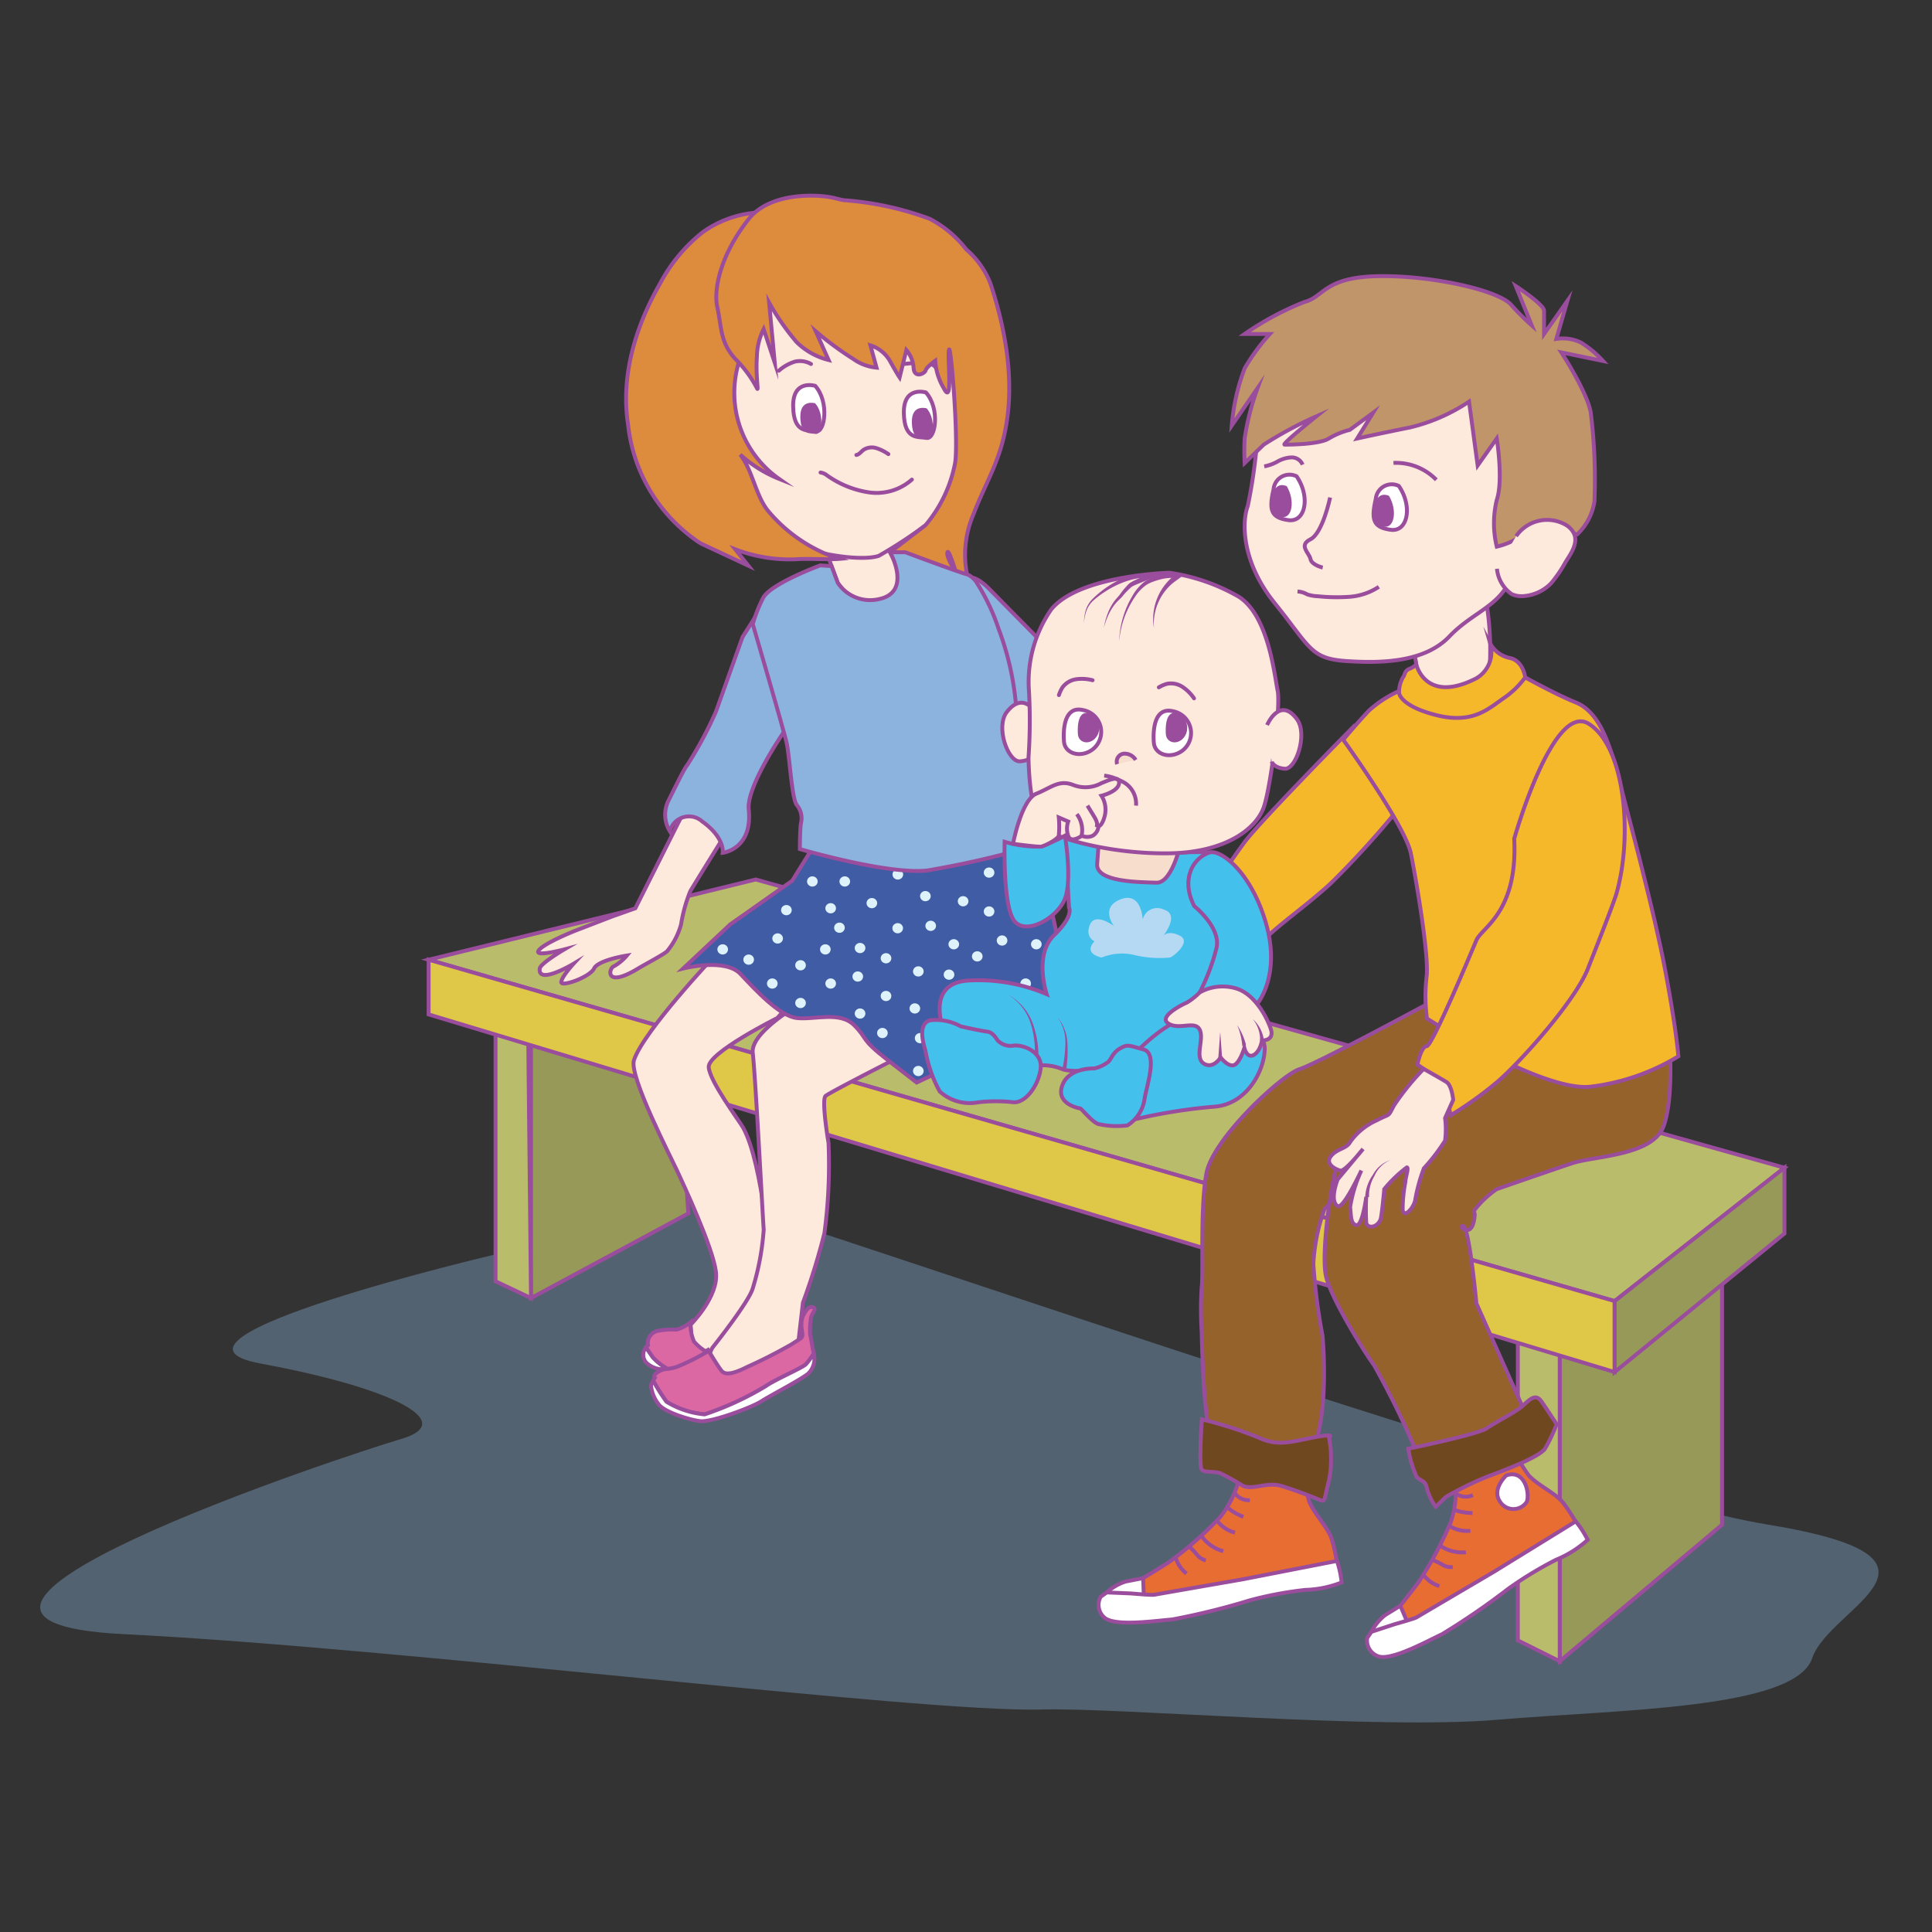<svg id="word" xmlns="http://www.w3.org/2000/svg" viewBox="0 0 160 160"><rect x="0" y="0" width="160" height="160" fill="#333333" stroke="none"/><defs><style>.cls-1{fill:#90bde5;opacity:0.34;}.cls-2{fill:#f5b82a;}.cls-10,.cls-11,.cls-12,.cls-14,.cls-16,.cls-17,.cls-19,.cls-2,.cls-20,.cls-21,.cls-22,.cls-3,.cls-4,.cls-5,.cls-6,.cls-7,.cls-8,.cls-9{stroke:#9a4d9c;stroke-miterlimit:10;stroke-width:0.322px;}.cls-3{fill:#8cb3de;}.cls-4{fill:#969958;}.cls-5{fill:#b9bc6b;}.cls-6{fill:#dfc747;}.cls-7{fill:#fdeadd;}.cls-8{fill:#db68a2;}.cls-9{fill:#fff;}.cls-10,.cls-11{fill:none;}.cls-10{stroke-linecap:round;}.cls-12{fill:#dd8b3c;}.cls-13{fill:#9a4d9c;}.cls-14{fill:#3f5ca4;}.cls-15{fill:#def2fc;}.cls-16{fill:#43c1ec;}.cls-17{fill:#f7ddcc;}.cls-18{fill:#b5d9f2;}.cls-19{fill:#e86d33;}.cls-20{fill:#95622b;}.cls-21{fill:#c09569;}.cls-22{fill:#70481f;}</style></defs><path class="cls-1" d="M41.17,103.852s-30.348,7.091-19.57,9.076,16.45,4.822,11.628,6.24S-12.718,134.2,10.255,135.334s66.083,6.523,76.01,6.24c6.339-.181,27.8,1.7,37.722.85s24.674-.85,26.093-5.105,13.613-8.225-3.688-11.061S60.456,99.031,56.2,98.463,41.17,103.852,41.17,103.852Z"/><path class="cls-2" d="M112.117,60.151s-7.19,7.263-8.992,9.513a62.747,62.747,0,0,0-4.419,6.929l-.388.675s3.232,1.649,3.593,2.5,1.981-.222,2.3-1.243,3.743-3.255,6.081-5.451a76.423,76.423,0,0,0,5.339-5.86,25.587,25.587,0,0,0-1.262-3.475C113.812,62.7,112.117,60.151,112.117,60.151Z"/><path class="cls-3" d="M81.911,48.759s3.757,3.829,4.283,4.332,6.572,9.755,6.572,9.755l-5.072,3.312s-5.129-8.852-5.341-9.563-2.2-8.735-2.2-8.735S80.707,47.534,81.911,48.759Z"/><polygon class="cls-4" points="43.974 85.912 43.974 107.501 57.002 100.491 56.175 87.416 43.974 85.912"/><polygon class="cls-4" points="129.17 111.087 129.17 137.579 142.611 126.272 142.611 105.014 129.17 111.087"/><polygon class="cls-5" points="43.735 84.854 43.974 107.501 41.037 106.112 41.037 84.854 43.735 84.854"/><polygon class="cls-5" points="129.17 110.296 129.17 137.579 125.701 135.851 125.701 109.504 129.17 110.296"/><polygon class="cls-5" points="35.496 79.48 133.719 107.749 147.78 96.707 62.585 72.835 35.496 79.48"/><polygon class="cls-6" points="35.496 79.48 35.496 84.01 133.719 113.629 133.719 107.749 35.496 79.48"/><polygon class="cls-4" points="147.78 96.707 147.78 102.154 133.719 113.629 133.719 107.749 147.78 96.707"/><path class="cls-7" d="M60.474,68.448s-2.712,4.355-3.307,5.357a12.7,12.7,0,0,0-.764,2.747,5.877,5.877,0,0,1-1.159,2.227c-.254.254-1.886,1.115-2.4,1.428-2.8,1.7-2.431-.042-2.007-.183a3.844,3.844,0,0,0,1.075-.891s-2.375.368-2.714,1.074-2.714,1.555-2.714,1.131S47.5,79.812,47.5,79.812s-2.986,1.8-2.8.395c.056-.424,2.035-1.583,2.035-1.583s-2.55.679-2.123.085S47.583,77.1,47.583,77.1l3.082-1.188,1.95-.692,4.552-9.059Z"/><path class="cls-7" d="M67.937,44.362l1.442,3.9s1.641,2.54,3.507,2.116,1.651-3.533,1.651-3.533l-1.172-3.841Z"/><path class="cls-7" d="M79.21,26.72A60.429,60.429,0,0,1,80.783,34c-.015,1.359-.476,6.483-1.9,7.719a39.093,39.093,0,0,1-6.11,4.316c-1.625.532-6.344-.266-8.49-1.637s-5.214-4.961-5.548-8.809-.771-9.773,2.393-11.236,4.729-1.96,9.278-1.24A25.16,25.16,0,0,1,79.21,26.72Z"/><path class="cls-3" d="M61.492,52.758l-2.2,6.175a32.881,32.881,0,0,1-2.375,4.426c-.254.255-1.336,2.527-1.611,3.053a2.635,2.635,0,0,0,.169,2.431,1.635,1.635,0,0,1,2.672-.819c1.908,1.356,1.708,2.6,1.708,2.6s2.49-.282,2.151-3.59c-.2-1.922,2.908-6.41,2.908-6.41l-2.4-9.477Z"/><path class="cls-7" d="M64.375,84.306s-5.767,2.884-5.682,4.071,2.493,4.389,2.841,5c1.654,2.923,2.332,11.957,2.332,11.957L60.9,110.172l-3.477,2.969-.23-3.435s2.35-2.332,2.1-4.368-2.714-7.293-3.223-8.395S52.078,89.1,52.5,87.805c.774-2.4,6.79-8.757,6.79-8.757s5,1.585,6.021,2.4S64.375,84.306,64.375,84.306Z"/><path class="cls-7" d="M69.294,81.452S62.085,84.9,62.34,87.19s.864,14.384.908,14.63a21.556,21.556,0,0,1-.908,4.875c-.324,1.141-3.341,4.919-3.341,4.919s-1.188,2.036.627,2.8,6.445-2.884,6.445-2.884l.424-3.646a55.421,55.421,0,0,0,1.781-5.767,42.719,42.719,0,0,0,.339-7.463c-.254-1.527-.508-3.608-.254-3.882s6.954-3.666,6.954-3.666.139-2.933-.778-3.884a23.335,23.335,0,0,0-4.225-2.561Z"/><path class="cls-8" d="M58.354,117.132a25.027,25.027,0,0,0,5.088-2.352c.763-.537,3.062-1.521,3.315-1.812a6.521,6.521,0,0,0,.639-.875c-.017-.1-.037-.194-.053-.253-.084-.311-.169-1.046-.254-1.328a6.712,6.712,0,0,1,.056-1.244c0-.481.594-.876.142-1.018s-.833.848-.833.848a2.215,2.215,0,0,0-.044,1.046c.095.718.114.537-.808,1.159a41.86,41.86,0,0,1-3.743,1.909c-1.1.556-1.781.692-2.092.324s-1.127-1.745-1.127-1.745a7.385,7.385,0,0,1-1.53.7c-.82.255-1.413.594-2.29.962s-.593.65-.593.65-.064.1-.136.238a17.925,17.925,0,0,0,1.1,1.741A7.271,7.271,0,0,0,58.354,117.132Z"/><path class="cls-9" d="M66.757,112.968c-.253.291-2.552,1.275-3.315,1.812a25.027,25.027,0,0,1-5.088,2.352,7.271,7.271,0,0,1-3.166-1.051,17.925,17.925,0,0,1-1.1-1.741,2.721,2.721,0,0,0-.175.384,2.918,2.918,0,0,0,.622,1.555c.4.621,2.487,1.3,3.448,1.413s4.325-1.159,5.063-1.64,3.22-1.752,3.9-2.31a1.729,1.729,0,0,0,.448-1.649A6.521,6.521,0,0,1,66.757,112.968Z"/><path class="cls-9" d="M54.057,112.392l-.558-.814a.954.954,0,0,0,.162,1.39,1.992,1.992,0,0,0,1.62.391A4.854,4.854,0,0,1,54.057,112.392Z"/><path class="cls-8" d="M58.528,111.969a4.214,4.214,0,0,1-1.051-.864,3.392,3.392,0,0,1-.282-1.611,3.048,3.048,0,0,1-1.182.622,5.913,5.913,0,0,0-1.447.085,1.049,1.049,0,0,0-.905,1.212,1.122,1.122,0,0,0-.162.165l.558.814a4.854,4.854,0,0,0,1.224.967,3.875,3.875,0,0,0,.727-.147A18.031,18.031,0,0,0,58.528,111.969Z"/><path class="cls-9" d="M67.51,31.953s-1.865-.573-1.825,1.705,1.2,1.93,1.872,2.062C68.326,35.872,68.694,33.272,67.51,31.953Z"/><path class="cls-10" d="M67.953,39.132a1.133,1.133,0,0,1,.542.24,8.033,8.033,0,0,0,3.494,1.408,4.408,4.408,0,0,0,3.527-1.061"/><path class="cls-10" d="M64.5,30.7a3.659,3.659,0,0,1,1.324-.75,1.843,1.843,0,0,1,1.34.195"/><path class="cls-11" d="M74.274,30.247a9.052,9.052,0,0,1,2.363-.168c.356.022.782.117.9.455"/><path class="cls-12" d="M61.931,28.264a8.7,8.7,0,0,0,2.6,11.4A10.822,10.822,0,0,1,61.3,37.648c1.026,1.279,1.3,3.518,2.385,4.749A12.8,12.8,0,0,0,69.5,46.284c-.939.077-2.65-.046-3.589.032a12.563,12.563,0,0,1-5.023-.828l1.083,1.359L58.018,45a13.47,13.47,0,0,1-6.005-9.854c-.624-4.012.626-8.13,2.645-11.654A13.4,13.4,0,0,1,58.2,19.225a8.949,8.949,0,0,1,9.2-.7"/><path class="cls-12" d="M62.175,17.932c1.922-2.064,5.518-1.736,6.15-1.664.851.1,1.231.287,1.62.316a25.771,25.771,0,0,1,7.034,1.531,9.148,9.148,0,0,1,3.039,2.538,7.19,7.19,0,0,1,2,2.808c1.51,4.565,2.259,9.6.7,14.153-.581,1.7-1.467,3.284-2.095,4.969a8.431,8.431,0,0,0-.478,5.277l-.106.871s-1.715-2.36-1.582-2.968,1.362,3.86,1.362,3.86-3.438-.123-3.465-2.254-1.521.545-1.521.545l-1.125-2.179s2.3-1.749,2.932-2.235a11.213,11.213,0,0,0,2.464-5.2c.285-2.027-.364-9.932-.513-9.329s.353,4.715-.42,3.2a5.04,5.04,0,0,1-.719-2.294s-.722.511-.791.789-.952.7-1-.2a2.539,2.539,0,0,0-.6-1.477l-.56,2.275s-.17-.239-.775-1.324A2.84,2.84,0,0,0,72.084,28.6l.508,1.848a3.945,3.945,0,0,1-1.931-.722,27.109,27.109,0,0,1-3.105-2.291l1.065,2.379a5.752,5.752,0,0,1-2.659-1.492,20.193,20.193,0,0,1-2.268-3.266l.468,4.989-.919-2.786a5.277,5.277,0,0,0-.56,2.274c-.107,1.55.138,2.791.031,2.667a9.708,9.708,0,0,0-1.748-2.4c-1.348-1.415-1.192-2.684-1.561-4.35s.435-4.833,3.026-7.821"/><path class="cls-13" d="M67.508,33.4s-1.255-.385-1.228,1.148.808,1.3,1.259,1.388C68.057,36.042,68.305,34.292,67.508,33.4Z"/><path class="cls-9" d="M76.678,32.5s-1.865-.573-1.825,1.705,1.2,1.93,1.872,2.062C77.494,36.417,77.862,33.817,76.678,32.5Z"/><path class="cls-13" d="M76.744,33.819s-1.255-.385-1.228,1.147.808,1.3,1.259,1.388C77.293,36.456,77.54,34.707,76.744,33.819Z"/><path class="cls-14" d="M67.343,70.144l-1.741,2.8-5.128,3.61-3.9,3.655s3.477-.9,4.749.453,3.223,3.477,4.664,3.646,3.562-.593,4.75.594.424,1.06,2.8,2.905l2.375,1.844s3.477-1.611,5.258-2.544,5.3-3.153,6.53-4.975-2.29-12.58-2.29-12.58Z"/><ellipse class="cls-15" cx="59.85" cy="78.624" rx="0.441" ry="0.424"/><ellipse class="cls-15" cx="62.001" cy="79.472" rx="0.441" ry="0.424"/><ellipse class="cls-15" cx="64.4" cy="77.719" rx="0.441" ry="0.424"/><ellipse class="cls-15" cx="63.958" cy="81.452" rx="0.441" ry="0.424"/><ellipse class="cls-15" cx="69.961" cy="72.999" rx="0.441" ry="0.424"/><ellipse class="cls-15" cx="66.297" cy="79.939" rx="0.441" ry="0.424"/><ellipse class="cls-15" cx="84.941" cy="81.452" rx="0.441" ry="0.424"/><ellipse class="cls-15" cx="66.297" cy="83.063" rx="0.441" ry="0.424"/><ellipse class="cls-15" cx="65.126" cy="75.373" rx="0.441" ry="0.424"/><ellipse class="cls-15" cx="68.793" cy="75.217" rx="0.441" ry="0.424"/><ellipse class="cls-15" cx="67.276" cy="72.999" rx="0.441" ry="0.424"/><ellipse class="cls-15" cx="68.351" cy="78.624" rx="0.441" ry="0.424"/><ellipse class="cls-15" cx="69.52" cy="76.829" rx="0.441" ry="0.424"/><ellipse class="cls-15" cx="71.037" cy="80.872" rx="0.441" ry="0.424"/><ellipse class="cls-15" cx="71.226" cy="78.511" rx="0.441" ry="0.424"/><ellipse class="cls-15" cx="73.376" cy="79.359" rx="0.441" ry="0.424"/><ellipse class="cls-15" cx="74.343" cy="76.871" rx="0.441" ry="0.424"/><ellipse class="cls-15" cx="73.376" cy="82.483" rx="0.441" ry="0.424"/><ellipse class="cls-15" cx="72.204" cy="74.793" rx="0.441" ry="0.424"/><ellipse class="cls-15" cx="76.636" cy="74.213" rx="0.441" ry="0.424"/><ellipse class="cls-15" cx="74.354" cy="72.419" rx="0.441" ry="0.424"/><ellipse class="cls-15" cx="85.382" cy="74.637" rx="0.441" ry="0.424"/><ellipse class="cls-15" cx="77.077" cy="76.673" rx="0.441" ry="0.424"/><ellipse class="cls-15" cx="78.594" cy="80.716" rx="0.441" ry="0.424"/><ellipse class="cls-15" cx="78.988" cy="78.2" rx="0.441" ry="0.424"/><ellipse class="cls-15" cx="80.933" cy="79.203" rx="0.441" ry="0.424"/><ellipse class="cls-15" cx="85.823" cy="78.2" rx="0.441" ry="0.424"/><ellipse class="cls-15" cx="80.933" cy="82.327" rx="0.441" ry="0.424"/><ellipse class="cls-15" cx="79.761" cy="74.637" rx="0.441" ry="0.424"/><ellipse class="cls-15" cx="81.911" cy="75.485" rx="0.441" ry="0.424"/><ellipse class="cls-15" cx="81.911" cy="72.263" rx="0.441" ry="0.424"/><ellipse class="cls-15" cx="82.987" cy="77.889" rx="0.441" ry="0.424"/><ellipse class="cls-15" cx="73.078" cy="85.55" rx="0.441" ry="0.424"/><ellipse class="cls-15" cx="71.226" cy="83.938" rx="0.441" ry="0.424"/><ellipse class="cls-15" cx="76.203" cy="85.974" rx="0.441" ry="0.424"/><ellipse class="cls-15" cx="76.052" cy="88.696" rx="0.441" ry="0.424"/><ellipse class="cls-15" cx="78.594" cy="83.938" rx="0.441" ry="0.424"/><ellipse class="cls-15" cx="68.793" cy="81.452" rx="0.441" ry="0.424"/><ellipse class="cls-15" cx="75.762" cy="83.514" rx="0.441" ry="0.424"/><ellipse class="cls-15" cx="82.353" cy="83.938" rx="0.441" ry="0.424"/><ellipse class="cls-15" cx="76.052" cy="80.448" rx="0.441" ry="0.424"/><ellipse class="cls-15" cx="80.202" cy="86.342" rx="0.441" ry="0.424"/><path class="cls-3" d="M67.937,46.822s-4.156,1.526-4.749,2.714a12.514,12.514,0,0,0-.848,2.143s2.544,8.712,2.8,9.814.424,4.665.848,5.174a1.731,1.731,0,0,1,.34,1.526c-.085.509-.085,2.12-.085,2.12s7.208,2.12,10.516,1.781a75.879,75.879,0,0,0,9.977-2.374,34.491,34.491,0,0,1-1.186-5.6c-.48-3.477-1.159-2.374-1.413-5.766A23.635,23.635,0,0,0,82.7,52.08a17.011,17.011,0,0,0-1.769-3.756,1.8,1.8,0,0,0-.785-.739c-.933-.254-5.173-1.85-5.173-1.85H73.713s1.875,3.32-.954,3.888a3.219,3.219,0,0,1-3.38-1.359l-.51-1.379Z"/><path class="cls-10" d="M70.922,37.678c.233-.038.381-.262.568-.406a1.252,1.252,0,0,1,1.075-.163,3.706,3.706,0,0,1,1.007.5"/><path class="cls-7" d="M86.04,59.43S84.919,57,83.384,58.958c-.963,1.231.092,4.159,1.081,4.093s1.166-.585,1.166-.585"/><path class="cls-16" d="M90.973,70.05a3.91,3.91,0,0,0,3.893,1.011,18.179,18.179,0,0,1,5.314-.461s1.361,8.425,2.035,9.659-1.964,6.675-1.964,6.9-10.49,2.019-12.229,1.4a4.138,4.138,0,0,0-2.8-.168l-7.012-2.917s-1.683-3.983,1.907-4.263a14.4,14.4,0,0,1,6.563,1.121s-1.076-3.253.612-4.88,1.239-2.3,1.239-2.3l-.336-5.946Z"/><path class="cls-17" d="M97.933,69.208S97.2,73.147,95.77,73.1s-5.02-.044-4.909-1.546l.112-1.5Z"/><path class="cls-7" d="M96.831,47.43s-7.46.2-9.77,3.037A10.549,10.549,0,0,0,85.212,57.2a43.852,43.852,0,0,1-.037,5.545c.037,1.651.235,5.215,1.49,6.008s5.479,1.98,10.166,1.914,7.261-2.046,7.855-3.895,1.387-8.318,1.123-9.572-.753-6.242-3.235-7.789A16.114,16.114,0,0,0,96.831,47.43Z"/><path class="cls-9" d="M88.117,61.425s-.332-3.079,1.582-2.619a1.838,1.838,0,0,1,.777,3.266C89.486,62.8,88.2,62.414,88.117,61.425Z"/><path class="cls-7" d="M104.934,60.043s1.047-2.434,2.48-.472c.9,1.231-.085,4.159-1.01,4.093s-1.088-.585-1.088-.585"/><path class="cls-16" d="M83.2,69.713a9.62,9.62,0,0,0,3.029.393,14.648,14.648,0,0,0,1.964-.9s.617,3.646,0,5.217-3.121,3.029-4.141,1.907S83.2,69.713,83.2,69.713Z"/><path class="cls-7" d="M83.894,69.881s.69-3.646,1.932-4.151,1.86-1.178,3.038-.729a2.764,2.764,0,0,0,2.356-.147c.5-.19,1.514-.709,1.458,0S91.22,65.9,91.22,65.9a2.165,2.165,0,0,1,.28,1.627c-.224.9-.527.9-.527.9a1,1,0,0,1-.482.785,1.086,1.086,0,0,1-.9,0s-.91.673-1.128,0a1.791,1.791,0,0,1,0-1.178l-.779-.336a8.217,8.217,0,0,1,0,1.514c-.091.309-1.191.856-1.459.9S83.894,69.881,83.894,69.881Z"/><path class="cls-16" d="M93.632,87.607s2.917-3.253,5.217-3.478,5.89.9,5.89,2.693-1.459,4.678-4.263,4.835A45.257,45.257,0,0,0,93.969,92.7Z"/><path class="cls-13" d="M85.666,87.8a7.6,7.6,0,0,0-.31-3.046,4.347,4.347,0,0,0-1.879-2.386,4.427,4.427,0,0,1,2.029,2.33,7.827,7.827,0,0,1,.481,3.118Z"/><path class="cls-13" d="M87.989,88.479a10.532,10.532,0,0,0,.243-2.185,3.506,3.506,0,0,0-.664-2.062,3.584,3.584,0,0,1,.824,2.051,10.686,10.686,0,0,1-.085,2.242Z"/><path class="cls-17" d="M92.514,63.284a.667.667,0,0,1,.539-.868,1.074,1.074,0,0,1,1,.519"/><path class="cls-11" d="M91.444,64.236a3.265,3.265,0,0,1,1.114.317,3.986,3.986,0,0,1,.592.286,2.05,2.05,0,0,1,.931,1.879"/><path class="cls-17" d="M89.573,69.2a2.184,2.184,0,0,0-.394-1.775"/><path class="cls-17" d="M90.8,68.519c.151-.282-.019-.622-.187-.894l-.556-.907"/><path class="cls-16" d="M98.905,75.042s2.188,1.739,1.851,3.422a17.075,17.075,0,0,1-1.405,3.727s2.976-.53,3.873.2l.9.729s1.963-2.3.729-6.62-3.779-6.168-4.671-5.9C98.88,70.99,97.727,72.742,98.905,75.042Z"/><path class="cls-7" d="M99.351,82.191a5.278,5.278,0,0,1-1.066.841c-.393.168-2.412,1.178-1.515,1.739s2.188-.281,2.581.5-.449,2.3.336,2.805,1.4-.505,1.4-.505.575.772,1.074.646.89-1.432.89-1.432.2.872.76.592.7-1.209.7-1.209,1.066.046.73-.958-1.34-2.887-2.858-3.348A3.9,3.9,0,0,0,99.351,82.191Z"/><polygon class="cls-13" points="100.892 87.65 101.053 85.462 101.214 87.65 100.892 87.65"/><path class="cls-13" d="M102.88,86.628a5.274,5.274,0,0,0-.427-1.74,5.391,5.391,0,0,1,.737,1.654Z"/><path class="cls-13" d="M104.351,86.178a2.651,2.651,0,0,0-.605-1.782,2.8,2.8,0,0,1,.926,1.773Z"/><path class="cls-16" d="M90.614,88.486s-2.244-.112-2.693,1.573c-.371,1.394,1.458,1.737,1.543,1.737s.981,1.122,1.486,1.29a7.025,7.025,0,0,0,2.416.115,3.1,3.1,0,0,0,1.422-2.19c.113-.9,1.155-3.759-.08-4.095s-1.29-.449-1.907-.113-.712.786-1,1.122A3.037,3.037,0,0,1,90.614,88.486Z"/><path class="cls-16" d="M82.592,86.13a1.462,1.462,0,0,0,1.29.47c.785-.133,2.468.484,2.3,1.886s-1.234,2.861-2.244,2.8a12.756,12.756,0,0,0-2.917,0,3.713,3.713,0,0,1-3.2-.9,11.021,11.021,0,0,1-1.178-3.366c-.112-.393-.729-2.244.392-2.524a4.253,4.253,0,0,1,2.525.5c.449.113,1.8.393,2.244.449S82.592,86.13,82.592,86.13Z"/><path class="cls-13" d="M89.268,60.8s-.19-2.027.906-1.723a1.275,1.275,0,0,1,.444,2.149C90.052,61.708,89.317,61.455,89.268,60.8Z"/><path class="cls-9" d="M95.558,61.52s-.332-3.08,1.583-2.619a1.837,1.837,0,0,1,.776,3.265C96.927,62.893,95.644,62.508,95.558,61.52Z"/><path class="cls-13" d="M96.552,60.8s-.19-2.027.9-1.723A1.275,1.275,0,0,1,97.9,61.23C97.335,61.708,96.6,61.455,96.552,60.8Z"/><path class="cls-10" d="M87.694,57.565A2.756,2.756,0,0,1,88,56.913a1.736,1.736,0,0,1,1.14-.664,3.488,3.488,0,0,1,1.344.086"/><path class="cls-10" d="M95.97,56.923a2.74,2.74,0,0,1,.659-.289,1.734,1.734,0,0,1,1.3.251,3.478,3.478,0,0,1,.955.949"/><path class="cls-13" d="M97.263,47.877l-.089-.009a2.026,2.026,0,0,0-.227-.007,3.622,3.622,0,0,0-.842.123c-.174.044-.361.1-.557.172a2.727,2.727,0,0,0-.576.264,3.517,3.517,0,0,0-.97,1,7.739,7.739,0,0,0-1.109,2.45,7.429,7.429,0,0,0-.169.881c-.029.215-.038.339-.038.339s0-.124.018-.341a7.723,7.723,0,0,1,.12-.894,7.869,7.869,0,0,1,.989-2.558,3.8,3.8,0,0,1,.986-1.134,3.009,3.009,0,0,1,.623-.329c.2-.085.4-.157.58-.215a4.049,4.049,0,0,1,.926-.186c.112-.008.221-.007.276,0l.089,0Z"/><path class="cls-13" d="M96.334,47.6s-.993.29-1.157.364-.383.163-.65.27l-.425.175c-.073.032-.149.065-.22.1l-.1.053a1.187,1.187,0,0,0-.1.069,6.243,6.243,0,0,0-.754.788c-.13.15-.287.279-.406.407a3.443,3.443,0,0,0-.34.419,4.681,4.681,0,0,0-.462.85,6.253,6.253,0,0,0-.308.9,6.191,6.191,0,0,1,.232-.932,4.824,4.824,0,0,1,.4-.91,3.72,3.72,0,0,1,.32-.47c.126-.159.258-.284.369-.433a6.387,6.387,0,0,1,.741-.889c.042-.037.079-.064.113-.089.049-.033.087-.056.128-.079.081-.046.158-.085.233-.123l.424-.2c.261-.121.475-.222.618-.3a2.294,2.294,0,0,0,.212-.122Z"/><path class="cls-13" d="M97.955,47.677s-.509.381-.617.455a3.5,3.5,0,0,0-.4.325A4.4,4.4,0,0,0,96,49.73a4.445,4.445,0,0,0-.431,1.553,3.554,3.554,0,0,0-.012.54l.011.2-.03-.2a3.781,3.781,0,0,1-.039-.544A4.612,4.612,0,0,1,96.672,48.2a3.867,3.867,0,0,1,.407-.4.723.723,0,0,0,.161-.28Z"/><path class="cls-13" d="M94.655,47.843l-.287.033a5.887,5.887,0,0,0-.725.149,7.593,7.593,0,0,0-2.076.944,7.724,7.724,0,0,0-.988.734,2.173,2.173,0,0,0-.6.866,4,4,0,0,0-.182.741l-.044.289.025-.291a4.019,4.019,0,0,1,.135-.762,2.279,2.279,0,0,1,.568-.944,8.544,8.544,0,0,1,3.053-1.939,3.572,3.572,0,0,1,.708-.111,4.839,4.839,0,0,1,.579-.038Z"/><path class="cls-18" d="M91.233,79.3a4.413,4.413,0,0,1,2.644-.225,8.909,8.909,0,0,0,3,.225c.195,0,1.84-1.29.849-1.8s-1.39,0-1.39,0,1.452-1.8,0-2.188a1.223,1.223,0,0,0-1.7.841S94.542,73.8,92.8,74.478s-.548,2.21-.548,2.21-1.542-1.168-1.983-.118.378,1.385.378,1.385S89.606,78.909,91.233,79.3Z"/><path class="cls-19" d="M107.942,120.8a12.714,12.714,0,0,0,.483,3.559c.473,1.106,1.571,2.149,1.873,3.138a13.4,13.4,0,0,1,.425,1.954L97.013,132.3s-2.572-.067-2.835-.075.121-1.312.121-1.312,1.775-1.064,2.437-1.493a30.16,30.16,0,0,0,4.293-3.755,8.381,8.381,0,0,0,1.505-2.878c.225-.433-.071-2.06.35-1.992s-.321.661.783.925a3.291,3.291,0,0,0,2.395-.347C107.007,121.041,107.942,120.8,107.942,120.8Z"/><path class="cls-9" d="M91.66,131.879a4.109,4.109,0,0,1,1.577-.906l1.43-.279.069,1.693s-1.411-.2-1.777-.282S91.66,131.879,91.66,131.879Z"/><path class="cls-9" d="M91.156,132.232a1.386,1.386,0,0,0,.39,1.795c.99.676,4.283.183,5.513.093a59.268,59.268,0,0,0,6.429-1.583,30.731,30.731,0,0,1,4.607-.869,8.853,8.853,0,0,0,3.015-.618,8.353,8.353,0,0,0-.387-1.781l-7.817,1.525s-7.086,1.232-7.309,1.276-1.913-.107-1.913-.107l-2.024-.084Z"/><path class="cls-11" d="M98.536,128.134a4.6,4.6,0,0,1,.6.63,1.313,1.313,0,0,0,.724.46"/><path class="cls-11" d="M99.533,127.25a3.275,3.275,0,0,0,1.775,1.215"/><path class="cls-11" d="M100.853,126.017a2.742,2.742,0,0,0,1.426.911"/><path class="cls-11" d="M101.6,124.785a3.307,3.307,0,0,0,.6.454,4.61,4.61,0,0,0,.767.374"/><path class="cls-11" d="M102.29,123.69a1.408,1.408,0,0,0,1.221.547"/><path class="cls-11" d="M102.681,122.468a.379.379,0,0,0,.258.26,1.1,1.1,0,0,0,.38.038l1.393-.02"/><path class="cls-11" d="M97.374,129.016a2.548,2.548,0,0,0,.888,1.3"/><path class="cls-19" d="M124.915,119.042a12.73,12.73,0,0,0,1.7,3.161c.832.869,2.227,1.459,2.858,2.278a13.33,13.33,0,0,1,1.085,1.68l-11.829,7.494s-2.432.842-2.681.927-.347-1.27-.347-1.27,1.286-1.621,1.755-2.256a30.229,30.229,0,0,0,2.7-5.024,8.4,8.4,0,0,0,.395-3.224c.059-.485-.791-1.9-.373-1.988s-.068.732,1.058.591,1.353-.523,2.12-1.168S124.915,119.042,124.915,119.042Z"/><path class="cls-9" d="M113.573,135.142a4.1,4.1,0,0,1,1.157-1.4l1.241-.765.66,1.561s-1.392.305-1.762.361S113.573,135.142,113.573,135.142Z"/><path class="cls-9" d="M113.225,135.65a1.388,1.388,0,0,0,1,1.544c1.164.284,4.074-1.336,5.194-1.854a59.35,59.35,0,0,0,5.46-3.743,30.732,30.732,0,0,1,4.007-2.434,8.833,8.833,0,0,0,2.6-1.64,8.346,8.346,0,0,0-.989-1.531l-6.78,4.178s-6.2,3.647-6.393,3.766-1.827.573-1.827.573l-1.925.633Z"/><path class="cls-9" d="M124.747,122.183s-1.21,1.111-.553,2.128a1.317,1.317,0,0,0,2.243.07C126.7,123.741,126.333,121.655,124.747,122.183Z"/><path class="cls-11" d="M118.691,129.218a4.615,4.615,0,0,1,.786.378,1.318,1.318,0,0,0,.84.176"/><path class="cls-11" d="M119.314,128.039a3.272,3.272,0,0,0,2.089.513"/><path class="cls-11" d="M120.116,126.421a2.738,2.738,0,0,0,1.655.351"/><path class="cls-11" d="M120.379,125.006a3.253,3.253,0,0,0,.719.214,4.659,4.659,0,0,0,.849.081"/><path class="cls-11" d="M120.642,123.737a1.41,1.41,0,0,0,1.335.083"/><path class="cls-11" d="M120.578,122.456a.377.377,0,0,0,.333.152,1.092,1.092,0,0,0,.369-.1l1.3-.509"/><path class="cls-11" d="M117.915,130.452a2.546,2.546,0,0,0,1.286.9"/><path class="cls-20" d="M118.076,83.218s-9.015,4.871-10.466,5.329-7.162,5.727-7.7,8.629-.237,8.4-.39,9.393a29.508,29.508,0,0,0,0,3.741s.147,9.192,1.139,9.421.611.687,1.222,1.145.611.688,4.658.84,2.985-11.1,2.985-11.1a48.143,48.143,0,0,1-.757-5.956,15.861,15.861,0,0,1,.91-4.506c.381-.687,11.988-10.138,11.988-10.138l4.648-5.669Z"/><path class="cls-20" d="M125.4,86.867s-14.127,8.095-14.623,9.469-1.413,7.484-.955,9.393,3.284,6.414,3.971,7.33a70.073,70.073,0,0,1,3.909,8.155c0,.382,3.124,1.451,4.426.459a20.417,20.417,0,0,1,2.828-1.757l1.833-1.832-4.52-10.141s-.589-6.338-1.1-6.414.562.992.867-.306-.305-.534.306-1.3a8.625,8.625,0,0,1,1.6-1.44s4.429-1.538,6.262-2.149,6.643-.611,7.56-3.054.458-7.56.458-7.56Z"/><path class="cls-7" d="M116.845,53.213a8.215,8.215,0,0,1,.476,3.593,1.068,1.068,0,0,0,.05.592.927.927,0,0,0,.415.356,6.418,6.418,0,0,0,4.492.591,1.255,1.255,0,0,0,.533-.229,1.364,1.364,0,0,0,.364-.889,24.419,24.419,0,0,0-.21-8.068,9.984,9.984,0,0,1-3.2,2.325,13.1,13.1,0,0,0-2.665,1.3"/><path class="cls-7" d="M104.148,36.01a44.093,44.093,0,0,1-.814,5.906c-.408,1.018-.713,4.378,2.239,8.043s2.953,4.582,5.906,4.785,6.516.1,8.552-2.036,4.48-2.545,5.295-5.4S129.3,32.549,129.3,32.549s.509-3.36-7.637-3.36-17.512,3.36-17.512,4.072Z"/><path class="cls-21" d="M121.66,33.261a15.073,15.073,0,0,1-4.887,2.138c-2.545.51-4.378.917-4.378.917l1.324-2.138L111.784,35.6a6.28,6.28,0,0,0-1.731.713c-.814.509-3.36.509-3.665.509s2.624-2.342,2.624-2.342a32.337,32.337,0,0,0-4.355,2.342c-.644.628-1.58,1.527-1.58,1.527a19.9,19.9,0,0,1,0-2.036,21.227,21.227,0,0,1,1.071-4.175l-2.138,3.106a17.143,17.143,0,0,1,1.067-4.735,16.44,16.44,0,0,1,2.089-2.85h-2.089a24.412,24.412,0,0,1,4.94-2.648c1.629-.407,1.629-2.036,6.007-2.138S124,24,125.122,25.218a20.589,20.589,0,0,0,1.731,1.731l-1.324-3.258s2.342,1.527,2.342,2.036v1.935l1.935-2.75-.917,3.157a3.443,3.443,0,0,1,2.037.3,8.727,8.727,0,0,1,1.832,1.527l-3.455-.712s2.132,3.258,2.437,4.989a45.114,45.114,0,0,1,.306,7.33,4.756,4.756,0,0,1-1.426,2.749s-3.613-.712-4.453,0a6.038,6.038,0,0,1-2.211,1.019,8.221,8.221,0,0,1,0-3.869c.555-1.629,0-5.091,0-5.091l-1.583,2.24Z"/><path class="cls-11" d="M110.155,41.2s-.611,2.953-1.629,3.462-.1,1.12,0,1.629,1.018.712,1.018.712"/><path class="cls-11" d="M107.454,48.985a1.764,1.764,0,0,1,.8.239,3.185,3.185,0,0,0,.9.156,15.114,15.114,0,0,0,2.6.044,5.057,5.057,0,0,0,2.436-.826"/><path class="cls-11" d="M115.4,38.337a4.655,4.655,0,0,1,3.55,1.4"/><path class="cls-11" d="M104.7,38.624a3.616,3.616,0,0,0,1.111-.409,2.588,2.588,0,0,1,1.13-.333.976.976,0,0,1,.936.6"/><path class="cls-7" d="M125.56,44.4a3.119,3.119,0,0,1,4.063-.961,1.7,1.7,0,0,1,.752.8c.3.779-.266,1.595-.717,2.3a10.861,10.861,0,0,1-1.2,1.762,3.522,3.522,0,0,1-2.181,1.055,2.026,2.026,0,0,1-1.087-.153,2.9,2.9,0,0,1-1.218-2.1"/><path class="cls-2" d="M116.845,56.857a9.421,9.421,0,0,0-3.455,1.974c-.835.864-2.148,2.431-2.148,2.431s5.141,7.126,5.6,9.417,1.532,8.552,1.3,10.232a14.018,14.018,0,0,0,.031,3.436S127.617,90.38,131.664,90a18.154,18.154,0,0,0,7.33-2.52s-.152-2.138-1.069-7.025-2.978-12.523-3.818-15.807-1.719-5.727-3.647-6.491-5.822-2.978-5.822-2.978-1.6,1.986-2.978,1.986S116.845,56.857,116.845,56.857Z"/><path class="cls-9" d="M107.377,39.445a1.326,1.326,0,0,0-1.905,1.075c-.41,1.748-.2,2.353,1.227,2.555S108.533,41.125,107.377,39.445Z"/><path class="cls-2" d="M131.587,80c-.916,2.672-5.727,8.018-7.616,9.621a30.757,30.757,0,0,1-3.841,2.749,11.843,11.843,0,0,0-.684-2.349,8.19,8.19,0,0,0-2.062-1.851s.306-1.527.764-1.527,3.665-7.712,4.123-8.781,3.437-2.291,3.131-8.4c0,0,3.193-11.356,6.165-9.524s3.689,9.141,2.311,14.029C133.616,74.892,131.587,80,131.587,80Z"/><path class="cls-2" d="M117.288,55.019a1.444,1.444,0,0,1-.545.363c-.459.188-.37.5-.553.712a2.457,2.457,0,0,0-.324,1.294s.065,1.073,3.082,1.836,4.316-.534,5.538-1.374a7.245,7.245,0,0,0,1.822-1.749s-.142-1.382-1.288-1.611a2.381,2.381,0,0,1-1.606-1.2,2.529,2.529,0,0,1-1.143,2.88C118.037,58.344,117.288,55.019,117.288,55.019Z"/><path class="cls-7" d="M120.348,91.088l-.673,1.506a7.4,7.4,0,0,1,0,1.871,15.756,15.756,0,0,1-1.756,2.291,14.644,14.644,0,0,0-.726,2.673c-.153.649-.916,1.489-1.031.763a11.972,11.972,0,0,1,.229-2.329c0-.343.306-1.183.115-1.183a10.9,10.9,0,0,0-1.871,1.8c0,.1-.21,2.272-.305,2.509-.29.721-1.108.764-1.184.267a19.457,19.457,0,0,1,0-2.138s-.305,2.395-.8,2.343-.458-.777-.534-1.5a11.419,11.419,0,0,1,.93-3.026s-1.494,3.233-1.961,2.95c-.717-.434,0-2.215,0-2.215l2.1-2.519s-1.488,1.887-1.87,1.794-1.3-.534-.8-1.184,1.3-.61,1.6-1.183a5.349,5.349,0,0,1,2.214-1.8c1.146-.611.878-.191,1.413-1.221a20.659,20.659,0,0,1,2.465-3.035s1.436.805,1.887,1.087S120.348,91.088,120.348,91.088Z"/><path class="cls-13" d="M113.058,99.148a3.419,3.419,0,0,1,.64-1.857,2.552,2.552,0,0,1,1.447-1.219,2.48,2.48,0,0,0-1.31,1.3,3.2,3.2,0,0,0-.456,1.762Z"/><path class="cls-13" d="M106.562,40.264s-.913-.473-1.163.756-.125,1.654.749,1.8S107.268,41.445,106.562,40.264Z"/><path class="cls-9" d="M115.844,40.244a1.327,1.327,0,0,0-1.906,1.076c-.409,1.748-.2,2.353,1.228,2.555S117,41.925,115.844,40.244Z"/><path class="cls-13" d="M115.029,41.063s-.913-.472-1.163.756-.125,1.655.749,1.8S115.734,42.245,115.029,41.063Z"/><path class="cls-22" d="M116.631,119.976a8.965,8.965,0,0,0,.688,2.329c.34.385.735.272.848.951a4.637,4.637,0,0,0,.735,1.529l.849-.819a26.327,26.327,0,0,1,3.382-1.661c1.536-.576,4.363-1.65,4.815-2.329a13.107,13.107,0,0,0,.962-2.035s-.735-1.131-1.244-1.866-1-.147-1.6.379-2.207,1.317-2.932,1.826S116.631,119.976,116.631,119.976Z"/><path class="cls-22" d="M99.533,117.545s-.269,3.917,0,4.173.961.1,1.515.283a20.533,20.533,0,0,1,1.852,1.028c.794.4,1.925-.282,3.112,0a34.121,34.121,0,0,1,3.336,1.213c.452.144.3-.132.714-1.634a9.269,9.269,0,0,0,0-3.566s.642-.37-1.28,0-2.94.761-4.579,0A32.994,32.994,0,0,0,99.533,117.545Z"/></svg>